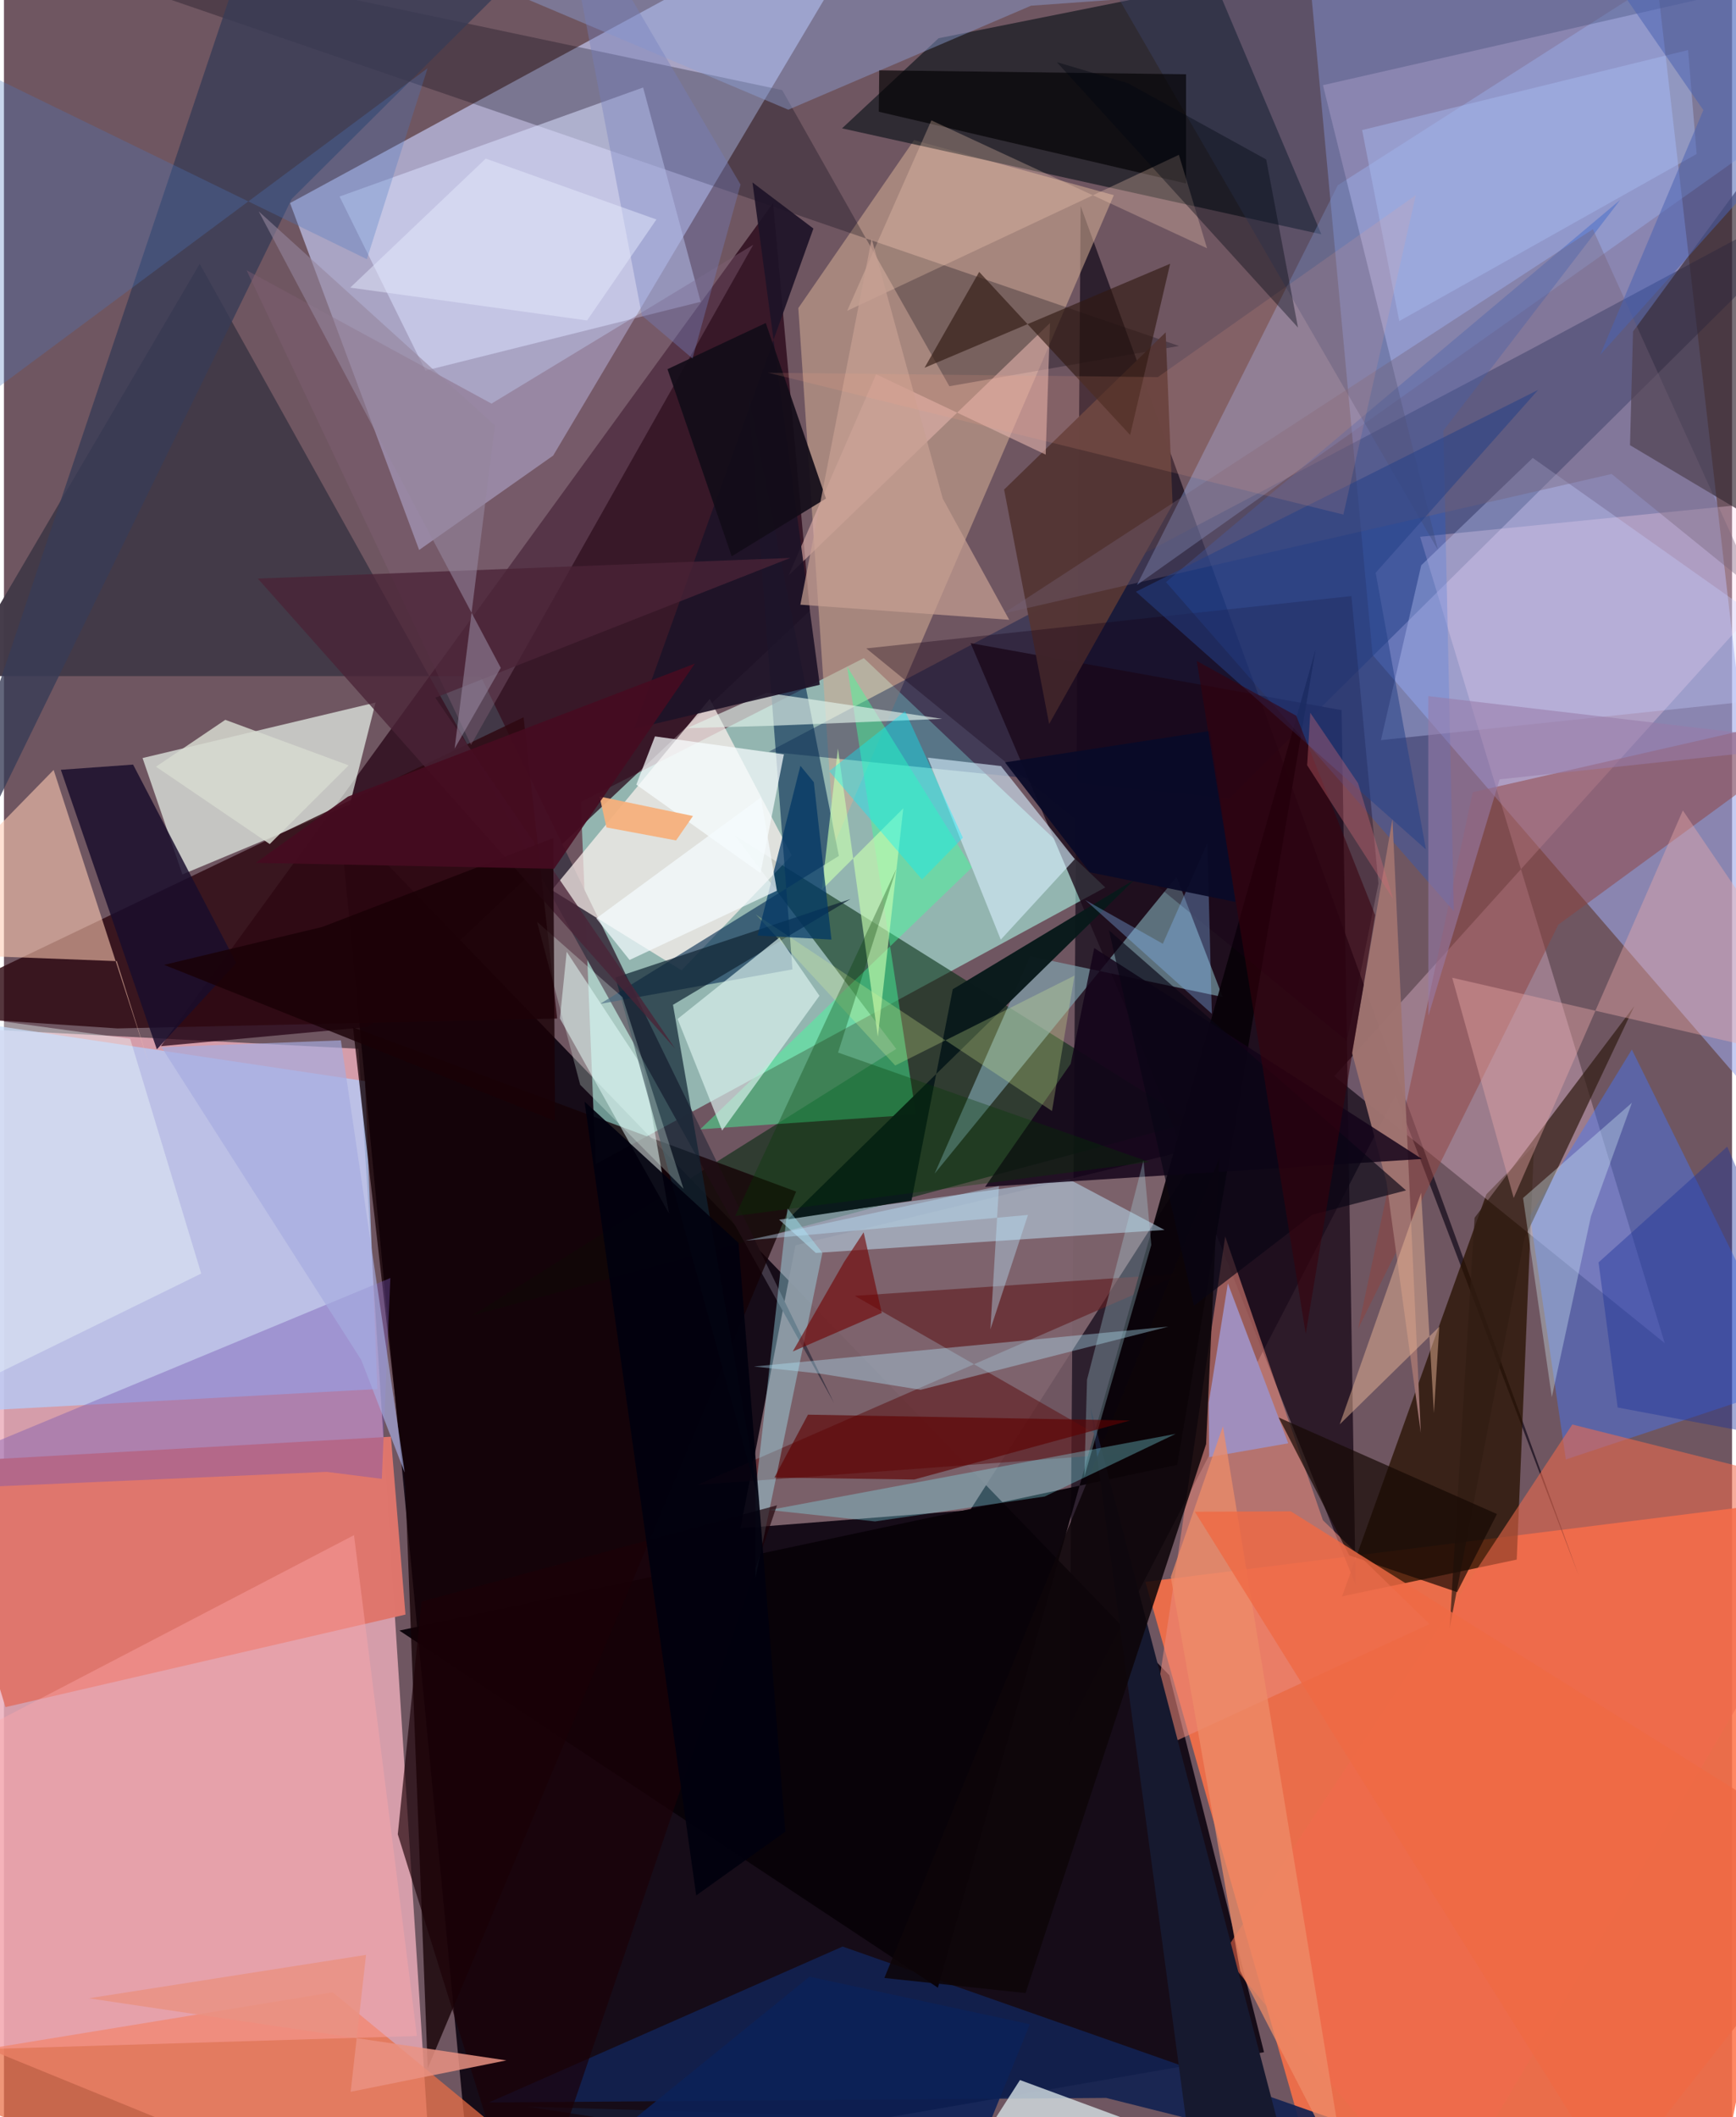 <svg xmlns="http://www.w3.org/2000/svg" width="228" height="278" viewBox="0 0 836 1024"><path fill="#6f5661" d="M0 0h836v1024H0z"/><path fill="#110814" fill-opacity=".937" d="M162.24 394.024l63.71 665.088 383.628-66.534-45.793-182.313z"/><path fill="#eaacb9" fill-opacity=".824" d="M-43.837 496.044L-62 968.8l270.219 110.349-36.72-571.884z"/><path fill="#b2afd2" fill-opacity=".871" d="M138.401 98.22l62.453 167.782 64.844-45.656L433.472-62z"/><path fill="#fe7246" fill-opacity=".855" d="M552.18 765.102L898 721.864 823.8 1086H643.707z"/><path fill="#9ca7e7" fill-opacity=".588" d="M864.085 550.586L662.093 316.769 627.649-54.615 793.636-62z"/><path fill="#070011" fill-opacity=".631" d="M673.313 529.604L515.452 834.381l5.423-734.72L761.867 762.18z"/><path fill="#afffed" fill-opacity=".565" d="M415.982 318.315l-136.898 69.557 7.167 175.163L532.786 429.22z"/><path fill="#230013" fill-opacity=".722" d="M176.248 496.692l-100.38 9.31 296.224-407.77 17.796 197.125z"/><path fill="#7f646d" fill-opacity=".953" d="M356.302 739.16l26.61-136.868 197.042-47.64L467.417 730.36z"/><path fill="#f1fef4" fill-opacity=".659" d="M167.331 389.106l12.44-49.31-112.723 26.843 19.294 56.287z"/><path fill="#b1cefe" fill-opacity=".71" d="M174.66 522.882l-189.78-28.437L-62 685.026l242.658-13.193z"/><path fill="#d3ac94" fill-opacity=".557" d="M401.716 408.224L536.93 94.396l-96.645-26.639-55.998 81.265z"/><path fill="#281200" fill-opacity=".753" d="M740.187 554.096l-8.35 200.229-84.502 17.775 69.8-194.43z"/><path fill="#001449" fill-opacity=".4" d="M370.06 363.567l367.437-194.014L898 83.57 592.559 386.335z"/><path fill="#00290d" fill-opacity=".565" d="M353.518 404.06L574.86 542.748l-348.089 93.377 204.897-128.8z"/><path fill="#10161d" fill-opacity=".667" d="M637.312 113.326L585.95-8.267 452.127 18.499l-46.692 43.584z"/><path fill="#433948" fill-opacity=".98" d="M94.704 127.623l-117.032 199.39 252.941.009 170.958 351.573z"/><path fill="#2d0710" fill-opacity=".808" d="M251.376 346.925l16.25 145.7-212.726 4.79-103.464-6.887z"/><path fill="#ffd3ed" fill-opacity=".31" d="M685.101 259.631l118.332 390.015-159.853-129.12L898 238.432z"/><path fill="#fdf2ee" fill-opacity=".722" d="M381.103 413.74l-39.662-75.684-76.394 92.478 62.763 38.777z"/><path fill="#1c0b1a" fill-opacity=".78" d="M653.868 766.57l-6.748-423.105-179.475-32.393 78.31 183.964z"/><path fill="#df766d" fill-opacity=".996" d="M.745 825.678L194.24 780.91l-7.049-86.026-222.622 12.594z"/><path fill="#0b3155" fill-opacity=".627" d="M403.904 413.983L288.436 485.53l93.02-16.67-21.283-277.934z"/><path fill="#ea897b" fill-opacity=".573" d="M638.068 735.292l51.6 50.218-135.978 62.646 37.112-250.105z"/><path fill="#81a8b3" fill-opacity=".631" d="M589.583 482.225l-93.127-19.676-46.234 105.098 117.05-143.542z"/><path fill="#e86d44" fill-opacity=".722" d="M67.663 1050.529L-62 999.79l221.06-36.19 86.183 71.035z"/><path fill="#4378ff" fill-opacity=".427" d="M738.258 588.08l49.27-80.457 79.56 161.128-111.485 37.152z"/><path fill="#00000f" fill-opacity=".278" d="M376.49 43.58l80.868 143.228 111.095-19.484L-62-49.104z"/><path fill="#ffccb3" fill-opacity=".58" d="M24.034 372.392L-62 460.382l116.599 4.49 15.493 49.469z"/><path fill="#9ebbfe" fill-opacity=".349" d="M882.483-62L645.256 89.585l-97.13 193.306 309.61-219.549z"/><path fill="#122150" fill-opacity=".91" d="M817.205 1086L405.714 941.478l-171.096 75.408 298.562-2.2z"/><path fill="#dadfff" fill-opacity=".545" d="M337.048 145.971L309.207 42.315 162.353 95.058l41.55 84.195z"/><path fill="#382c35" fill-opacity=".678" d="M786.63 215.318l1.466-54.96L898 10.492V281.72z"/><path fill="#611d20" fill-opacity=".635" d="M411.599 626.75l158.161-10.71-234.3 102.135 208.882-15.319z"/><path fill="#080208" fill-opacity=".941" d="M634.526 314.15l-182.72 647.224-260.5-172.722L567.6 708.508z"/><path fill="#91423e" fill-opacity=".494" d="M751.978 447.206L898 340.371l-187.444 42.787-55.47 259.531z"/><path fill="#140004" fill-opacity=".769" d="M194.163 719.202l-25.307-222.276 214.371 79.394-178.222 424.033z"/><path fill="#bee2f8" fill-opacity=".51" d="M561.468 594.88L392.761 606l-17.757-16.093L515.26 570.38z"/><path fill="#41ff9a" fill-opacity=".447" d="M441.193 539.059l-33.277-216.615 60.383 97.13-131.47 126.63z"/><path fill="#180c2c" fill-opacity=".831" d="M73.969 507.531l38.42-41.78-49.913-95.944-34.957 2.514z"/><path fill="#285ac8" fill-opacity=".357" d="M562.157 281.546l139.248 159.178-5.049-232.445L781.93 96.656z"/><path fill="#e8fffe" fill-opacity=".514" d="M268.955 492.603l52.821 94.394-12.256-69.992-37.29-56.66z"/><path fill="#373c56" fill-opacity=".78" d="M129.55-62L-62 508.494 139.207 96.227 260.769-24.765z"/><path fill="#7656b3" fill-opacity=".404" d="M156.133 711.89l26.664 3.38 4.139-97.142L-62 721.478z"/><path fill="#102434" fill-opacity=".702" d="M323.664 485.988l85.89-51.15-113.743 37.952 69.8 254.508z"/><path fill="#d7e2e5" fill-opacity=".792" d="M592.278 1043.215L624.393 1086l-181.466-4.11 48.587-75.846z"/><path fill="#dbf1ee" fill-opacity=".675" d="M347.434 546.818l-21.548-53.985 49.241-39.37 19.38 28.17z"/><path fill="#f06a4d" fill-opacity=".565" d="M589.846 945.073l104.549 125.76L898 723.922l-139.282-34.934z"/><path fill="#543635" fill-opacity=".992" d="M565.356 243.976l-3.347-83.235-78.16 76.048 21.786 113.384z"/><path fill="#e2f2eb" fill-opacity=".647" d="M330.42 352.182l38.45-17.14 84.991 12.635-82.789 3.36z"/><path fill="#816075" fill-opacity=".412" d="M225.955 360.258L362.501 118.38l-126.633 76.834-118.499-64.515z"/><path fill="#09191a" fill-opacity=".965" d="M459.006 478.464l87.95-53.027-167.728 164.328 59.8-9.054z"/><path fill="#d8f0ff" fill-opacity=".6" d="M446.91 366.454l35.416 4.06 35.707 45.023-35.801 38.944z"/><path fill="#9f7370" fill-opacity=".976" d="M652.15 509.201l19.58-113.056 13.705 296.89-16.601-121.326z"/><path fill="#16192f" d="M577.701 1068.822l-52.018-387.959 91.473 349.24-364.105-11.212z"/><path fill="#120318" fill-opacity=".831" d="M516.06 514.536l11.385-55.993 158.552 102.004-211.351 13.5z"/><path fill="#c7d0ff" fill-opacity=".337" d="M739.585 221.494l-53.95 51.926-19.487 84.555L898 333.534z"/><path fill="#a5edfd" fill-opacity=".396" d="M395.95 605.981l-16.893-21.554-15.316 135.426-.218 43.294z"/><path fill="#301d13" fill-opacity=".706" d="M699.374 787.484l36.124-188.348 53.215-112.527-77.265 102.385z"/><path fill="#160903" fill-opacity=".694" d="M616.67 685.593l105.608 46.694-19.262 37.747-52.18-17.76z"/><path fill="#eaa8a9" fill-opacity=".416" d="M730.369 579.409l81.834-187.42L898 518.359l-197.376-45.462z"/><path fill="#a08ebd" d="M621.309 698.072l-29.217-77.35-9.239 57.68.186 26.366z"/><path fill="#e4b4ad" fill-opacity=".584" d="M421.924 181.019l-42.34 97.279L506.05 156.23l-2.094 63.652z"/><path fill="#8ea2d9" fill-opacity=".439" d="M496.848 2.768L379.44 53.06 107.426-62l714.092 41.36z"/><path fill="#1e1328" fill-opacity=".918" d="M394.67 331.206l-89.8 21.239 86.718-241.907-29.48-22.294z"/><path fill="#ffa9ab" fill-opacity=".412" d="M-62 863.078l11.136 129.284 250.639-7.638-30.436-242.217z"/><path fill="#0d0509" fill-opacity=".867" d="M581.566 698.432l6.389-138.238-162.037 396.479 68.306 7.305z"/><path fill="#311912" fill-opacity=".643" d="M564.174 127.57l-19.36 82.81-73.022-78.866-26.429 46.357z"/><path fill="#afe2f7" fill-opacity=".384" d="M443.454 672.191L394.95 664.4l-32.147-3.465 200.565-19.304z"/><path fill="#3d4873" fill-opacity=".349" d="M533.22-11.265L898-18.017 638.094 41.199l55.632 224.767z"/><path fill="#4a2337" fill-opacity=".773" d="M324.693 507.213l-201.881-227.37 257.617-9.985-171.759 67.603z"/><path fill="#ed8c68" fill-opacity=".749" d="M589.705 689.836l59.543 363.008-51.216-99.597-33.54-190.524z"/><path fill="#020002" fill-opacity=".655" d="M571.864 35.928l.012 52.826L423.227 54.04l.204-20.029z"/><path fill="#fdd2b9" fill-opacity=".282" d="M582.027 120.087l-13.629-45.202-160.486 75.456 40.749-92.12z"/><path fill="#aedce4" fill-opacity=".306" d="M551.272 561.255l-27.313 106.042-1.294 46.91 32.388-112.066z"/><path fill="#c8ffb1" fill-opacity=".639" d="M422.766 501.395l12.31-110.444-39.43 39.39 7.803-68.326z"/><path fill="#e8b596" fill-opacity=".486" d="M694.382 641.688L646.2 688.91l39.391-111.98 6.188 106.592z"/><path fill="#dbf6fe" fill-opacity=".329" d="M734.904 579.418l52.654-46.035-19.803 54.865-18.949 87.484z"/><path fill="#88f4fe" fill-opacity=".318" d="M566.825 693.518l-63.343 30.29-82.085 12.054-51.152-5.517z"/><path fill="#f7fdfe" fill-opacity=".722" d="M377.305 364.869l-62.365-8.701-9.027 23.334 60.09 42.798z"/><path fill="#5e0203" fill-opacity=".651" d="M440.303 715.596l104.537-28.561-155.88-2.809-16.237 30.402z"/><path fill="#130d18" fill-opacity=".918" d="M397.658 241.128l-45.595 27.946-31.068-90.515 47.547-22.335z"/><path fill="#edfbfb" fill-opacity=".4" d="M-11.283 492.562L-62 693.204l157.423-77.23-34.362-113.55z"/><path fill="#160015" fill-opacity=".337" d="M651.87 288.293l-234.693 25.323 232.501 189.762 15.251-76.075z"/><path fill="#756277" fill-opacity=".373" d="M768.674 110.855L483.415 296.759l294.322-67.504 70.421 57.062z"/><path fill="#1c0107" fill-opacity=".663" d="M190.522 887.17l11.495-112.546 171.94-46.555L252.428 1086z"/><path fill="#c69f93" fill-opacity=".71" d="M385.29 292.466l34.48-176.952 34.396 125.654 32.146 58.611z"/><path fill="#01010e" fill-opacity=".902" d="M334.893 916.76l43.112-30.86-22.645-284.741-74.5-68.36z"/><path fill="#4977c0" fill-opacity=".302" d="M-52.658 14.156L-62 231.324l266.943-198.34-29.38 92.367z"/><path fill="#a6bbef" fill-opacity=".463" d="M818.866 74.488l-4.127-50.275-157.693 38.701 17.964 92.38z"/><path fill="#def897" fill-opacity=".263" d="M517.88 471.872l-10.856 65.496-143.237-95.016 67.376 72.998z"/><path fill="#244087" fill-opacity=".533" d="M663.59 277.026l78.623-88.45L547.619 286.2l140.276 124.627z"/><path fill="#87bbfc" fill-opacity=".341" d="M560.636 456.467l-37.525-21.156 61.235 55.012-2.172-82.603z"/><path fill="#e6fff7" fill-opacity=".278" d="M278.761 524.654l-20.842-78.788 41.25 36.393 29.569 92.694z"/><path fill="#00f1ff" fill-opacity=".369" d="M399.208 372.966l36.741-28.947 27.94 61.167-19.743 20.215z"/><path fill="#1a0105" fill-opacity=".8" d="M265.707 405.374l-111.652 42.937-76.548 18.355 189.1 75.502z"/><path fill="#1d329a" fill-opacity=".412" d="M771.425 610.57l62.237-55.974L898 702.816 780.668 680.76z"/><path fill="#003900" fill-opacity=".306" d="M431.67 420.354l-28.155 88.73 150.634 52.96-200.39 26.08z"/><path fill="#080615" fill-opacity=".655" d="M575.687 631.538L534.59 449.964l143.695 125.79-45.408 11.775z"/><path fill="#ee6945" fill-opacity=".808" d="M622.538 730.98l-46.423.19 202.253 324.458L898 903.505z"/><path fill="#e99283" fill-opacity=".843" d="M41.01 966.504l134.157-21-7.447 66.224 75.353-15.19z"/><path fill="#987ca9" fill-opacity=".569" d="M689.03 336.689l.05 154.685 34.486-114.442 161.216-17.206z"/><path fill="#a5ace0" fill-opacity=".671" d="M76.233 506.499l86.752-3.321 30.89 209.07-20.995-54.441z"/><path fill="#95859d" fill-opacity=".592" d="M240.343 323.017l-22.33 39.075 19.514-156.334-114.279-103.5z"/><path fill="#0c2158" fill-opacity=".878" d="M292.662 1034.778l168.462 30.857 35.16-86.59-106.582-23.007z"/><path fill="#ffa78c" fill-opacity=".141" d="M647.975 248.879l35.046-154.49-124.79 88.003-188.613-2.102z"/><path fill="#710203" fill-opacity=".612" d="M424.665 635.007l-8.774-38.977-9.404 14.27-24.886 43.368z"/><path fill="#4a63b2" fill-opacity=".541" d="M822.12 53.261l-49.93 118.393L898 31.378 742.54-62z"/><path fill="#bce5fd" fill-opacity=".392" d="M495.396 587.613l-18.186 55.351 4.154-69.306-122.753 26.384z"/><path fill="#010712" fill-opacity=".384" d="M543.686 40.213l-34.326-10.15 116.656 128.366-15.376-81.3z"/><path fill="#013665" fill-opacity=".729" d="M391.796 378.332l8.522 76.117-35.696-1.965 20.673-82.089z"/><path fill="#d7dacf" fill-opacity=".847" d="M73.552 370.825l33.527-22.667 59.678 22.024-38.184 38.066z"/><path fill="#090a28" fill-opacity=".941" d="M525.345 421.918l70.43 14.326-12.306-82.734-99.201 15.222z"/><path fill="#38000c" fill-opacity=".553" d="M625.174 346.183l-48.111-26.493 52.706 325.442 33.576-202.508z"/><path fill="#f6b07c" fill-opacity=".937" d="M333.328 394.673l-45.187-9.42 3.34 14.946 33.659 6.291z"/><path fill="#7580bf" fill-opacity=".38" d="M356.348 89.29l-23.242 84.1-24.47-20.75L267.562-62z"/><path fill="#e5e8fe" fill-opacity=".494" d="M167.515 139.12l114.594 15.869 33.532-48.83-82.56-29.457z"/><path fill="#460b20" fill-opacity=".906" d="M121.775 417.338l144.35 2.862 68.11-99.233-167.813 64.316z"/><path fill="#f5fcfe" fill-opacity=".706" d="M302.658 464.301l-16.09-20.13 79.59-58.446 7.784 45.077z"/><path fill="#cf6b74" fill-opacity=".361" d="M631.96 344.76l23.12 34.055 17.019 56.117-41.651-64.812z"/></svg>